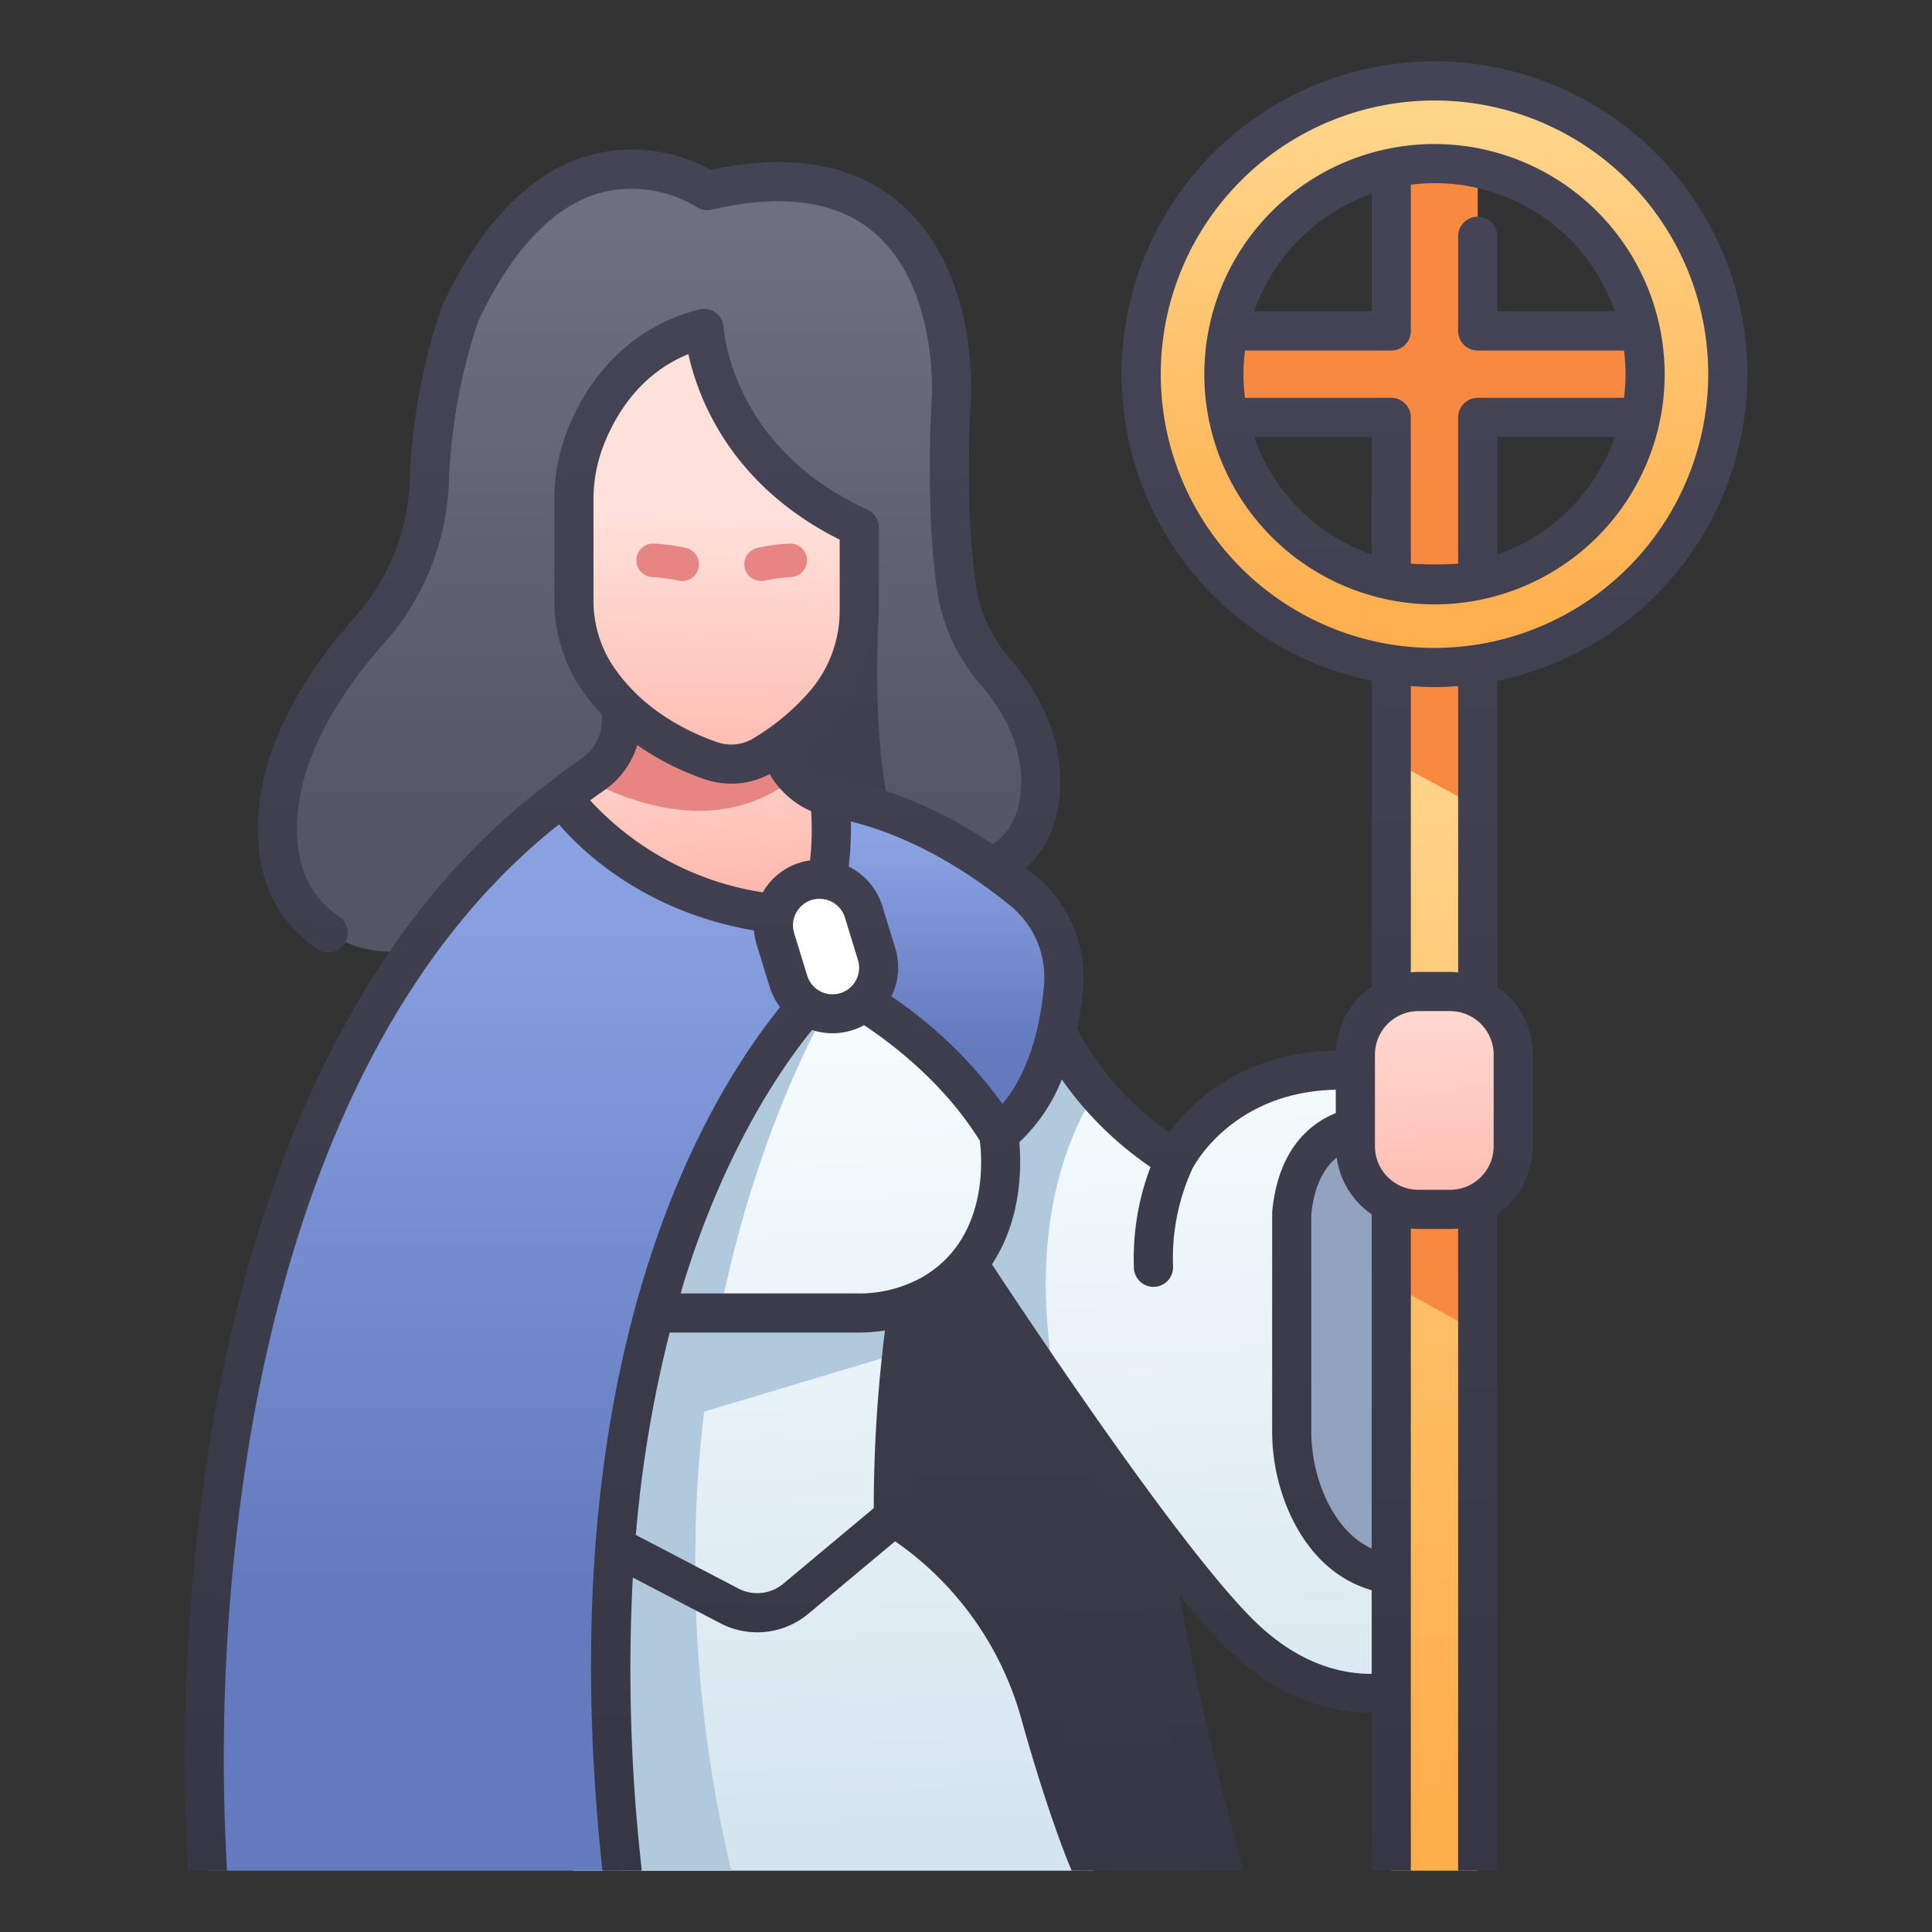 <?xml version='1.0' encoding='utf-8'?>
<svg xmlns:xlink="http://www.w3.org/1999/xlink" xmlns="http://www.w3.org/2000/svg" id="icons" height="512" viewBox="0 0 340 340" width="512"><rect x="0" y="0" width="340" height="340" fill="#333333" stroke="none"/><linearGradient id="linear-gradient" gradientUnits="userSpaceOnUse" x1="115.995" x2="115.995" y1="39.915" y2="145.545"><stop offset="0" stop-color="#6f6f81"/><stop offset="1" stop-color="#555568"/></linearGradient><linearGradient id="linear-gradient-2" gradientUnits="userSpaceOnUse" x1="146.009" x2="143.192" y1="38.361" y2="304.124"><stop offset="0" stop-color="#444456"/><stop offset="1" stop-color="#363644"/></linearGradient><linearGradient id="linear-gradient-3" x1="184.699" x2="182.879" xlink:href="#linear-gradient-2" y1="10.808" y2="342.578"/><linearGradient id="linear-gradient-4" gradientUnits="userSpaceOnUse" x1="206.187" x2="211.024" y1="164.36" y2="319.632"><stop offset="0" stop-color="#faffff"/><stop offset="1" stop-color="#d5e5ef"/></linearGradient><linearGradient id="linear-gradient-5" x1="141.607" x2="146.444" xlink:href="#linear-gradient-4" y1="166.371" y2="321.644"/><linearGradient id="linear-gradient-6" x1="129.819" x2="134.656" xlink:href="#linear-gradient-4" y1="166.739" y2="322.012"/><linearGradient id="linear-gradient-7" x1="149.334" x2="154.171" xlink:href="#linear-gradient-4" y1="166.131" y2="321.404"/><linearGradient id="linear-gradient-8" gradientUnits="userSpaceOnUse" x1="121.368" x2="125.345" y1="118.459" y2="161.481"><stop offset="0" stop-color="#ffe1db"/><stop offset="1" stop-color="#feb5a9"/></linearGradient><linearGradient id="linear-gradient-9" gradientUnits="userSpaceOnUse" x1="90.943" x2="90.943" y1="153.314" y2="278.549"><stop offset="0" stop-color="#8aa1e2"/><stop offset="1" stop-color="#637bbe"/></linearGradient><linearGradient id="linear-gradient-10" x1="165.188" x2="165.188" xlink:href="#linear-gradient-9" y1="148.245" y2="184.262"/><linearGradient id="linear-gradient-11" gradientUnits="userSpaceOnUse" x1="252.446" x2="252.446" y1="128.062" y2="316.895"><stop offset="0" stop-color="#ffd58a"/><stop offset=".553" stop-color="#ffbe65"/><stop offset="1" stop-color="#ffae4c"/></linearGradient><linearGradient id="linear-gradient-12" x1="126.196" x2="125.549" xlink:href="#linear-gradient-8" y1="90.539" y2="141.663"/><linearGradient id="linear-gradient-13" x1="252.446" x2="252.446" xlink:href="#linear-gradient-11" y1="21.778" y2="113.74"/><linearGradient id="linear-gradient-14" x1="251.788" x2="253.053" xlink:href="#linear-gradient-8" y1="167.935" y2="219.995"/><linearGradient id="linear-gradient-15" x1="252.785" x2="247.972" xlink:href="#linear-gradient-2" y1="45.791" y2="330.612"/><linearGradient id="linear-gradient-16" x1="171.735" x2="168.109" xlink:href="#linear-gradient-2" y1="53.746" y2="332.525"/><path d="m124.473 33.537s-25.111-17.209-43.453 21.557a102.269 102.269 0 0 0 -5.437 29 41.762 41.762 0 0 1 -10.383 26.606c-8.771 9.847-18.808 25.043-15.835 40.779a19.724 19.724 0 0 0 30.076 12.832q.224-.144.447-.294l78.477-9.077s23.827 3.593 24.772-16.263c.39-8.181-3.426-15.174-8.048-20.57a29.05 29.05 0 0 1 -6.8-14.927c-.959-6.973-1.687-17.856-.852-33.714.002 0 2.649-46.519-42.964-35.929z" fill="url(#linear-gradient)"/><path d="m154.657 107.49s-1.652 26 3.05 38.6h-25.407v-25.608z" fill="url(#linear-gradient-2)"/><path d="m198.164 245.677a666.063 666.063 0 0 0 17.143 83.532h-22.459l-38.636-6.754-3-105.621h31.947z" fill="url(#linear-gradient-3)"/><path d="m250.931 193.662h-19.55s-14.989 3.72-14.989 30.764v35.843s2.607 26.393 34.539 27.7z" fill="#91a3be"/><path d="m183.162 173.14s2.283 17.428 23.612 30.954c0 0 9.137-18.349 34.336-15.477v9.494s-12.226-.52-13.786 15.347v38.128a32.187 32.187 0 0 0 2.8 13.377c2.855 6.251 8.474 13.091 19.313 12.224v19.513s-15.607 6.5-31.475-9.364-49.682-68.151-49.682-68.151-3.268-23.415 14.882-46.045z" fill="url(#linear-gradient-4)"/><path d="m192.848 192.137c-8.511-10.049-9.686-19-9.686-19-18.15 22.63-14.885 46.041-14.885 46.041s7.9 12.218 17.859 26.634c-5.812-28.685 1.785-46.012 6.712-53.675z" fill="#b0c9dd"/><path d="m157.209 267.025s18.872 9.778 25.953 34.921c5.457 19.378 9.2 27.263 9.2 27.263h-91.362v-62.184z" fill="url(#linear-gradient-5)"/><path d="m161.166 223.023s-3.957 15.6-3.957 44l-17.144 14.317a10.615 10.615 0 0 1 -11.72 1.261l-24.916-13.016v-44.932z" fill="url(#linear-gradient-6)"/><g fill="#b0c9dd"><path d="m103.429 254.562 55.316-16.58a125.642 125.642 0 0 1 2.421-14.959l-57.737 1.63z"/><path d="m103.429 224.653v44.932l18.93 9.889a223.6 223.6 0 0 1 5.885-55.522z"/><path d="m122.471 267.025h-21.471v62.184h27.688a233.677 233.677 0 0 1 -6.217-62.184z"/></g><path d="m175.733 199.519s3.461 19.231-11.447 28.075a26.1 26.1 0 0 1 -13.337 3.474h-24.262s-8.333-43.106 16.083-59.345l16.53-1.823s12.519 6.792 16.433 29.619z" fill="url(#linear-gradient-7)"/><path d="m109.46 231.068h17.227c6.834-33.993 19.278-54.241 19.278-54.241l-6.164-2.936c-22.171 17.593-30.341 57.177-30.341 57.177z" fill="#b0c9dd"/><path d="m109.385 109.38v17.234a11.706 11.706 0 0 1 -5.1 9.694c-1.44.977-3.2 2.269-5.3 3.967l-3.176 8.5s9.218 20.03 47.339 17.581l9.857-12.463-7.04-13.616s-10.221-2.3-9.022-14.122z" fill="url(#linear-gradient-8)"/><path d="m98.985 140.275s13.464 20.466 44.163 21l2.817 11.579s-48.865 42.338-36.478 156.355h-72.977s-11.041-134.537 62.475-188.934z" fill="url(#linear-gradient-9)"/><path d="m145.965 140.275s1.761 12.926-2.817 21l2.817 11.579s19 8.887 29.768 26.66c0 0 9.712-5.868 11.422-25.847a19.657 19.657 0 0 0 -7.142-16.921c-7.338-5.981-19.613-14.16-34.048-16.471z" fill="url(#linear-gradient-10)"/><rect fill="#fff" height="24.005" rx="8.119" transform="matrix(.956 -.294 .294 .956 -42.518 50.055)" width="16.238" x="137.245" y="154.559"/><path d="m244.838 114.715h15.216v214.494h-15.216z" fill="url(#linear-gradient-11)"/><path d="m140.006 136.685c-1.984-2.137-3.578-5.455-3.063-10.532l-27.558-16.773v17.234a11.706 11.706 0 0 1 -5.1 9.694q-.558.38-1.182.823c19.662 10.26 31.649 4.004 36.903-.446z" fill="#e78582"/><path d="m123.918 57.793s1.25 23.13 27.3 35.007v14.577a25.212 25.212 0 0 1 -6.708 17.193 44.069 44.069 0 0 1 -10.63 8.587 10.927 10.927 0 0 1 -8.823.695c-5.38-1.845-14.4-6.095-20.223-15.012a24.489 24.489 0 0 1 -3.834-13.414v-17.46a29.827 29.827 0 0 1 2.048-10.943c2.643-6.717 8.478-16.132 20.87-19.23z" fill="url(#linear-gradient-12)"/><path d="m120.052 102.248a3 3 0 0 1 -.7-.085 28.844 28.844 0 0 0 -4.54-.6 2.953 2.953 0 0 1 .274-5.9 34.513 34.513 0 0 1 5.67.767 2.953 2.953 0 0 1 -.7 5.822z" fill="#e78582"/><path d="m133.943 102.248a2.953 2.953 0 0 1 -.7-5.822 34.5 34.5 0 0 1 5.67-.767 2.953 2.953 0 0 1 .274 5.9 28.865 28.865 0 0 0 -4.541.6 2.991 2.991 0 0 1 -.703.089z" fill="#e78582"/><path d="m244.838 133.756 15.216 8.267v-27.308h-15.216z" fill="#f78a40"/><path d="m291.683 58.244h-31.629v-31.629h-15.216v31.629h-31.628v15.216h31.628v31.629h15.216v-31.629h31.629z" fill="#f78a40"/><path d="m252.446 14.236a51.617 51.617 0 1 0 51.617 51.616 51.616 51.616 0 0 0 -51.617-51.616zm0 88.678a37.062 37.062 0 1 1 37.062-37.062 37.062 37.062 0 0 1 -37.062 37.062z" fill="url(#linear-gradient-13)"/><path d="m244.838 226.023 15.216 8.345v-43.105h-15.216z" fill="#f78a40"/><rect fill="url(#linear-gradient-14)" height="38.339" rx="11.113" width="27.782" x="238.522" y="174.492"/><path d="m252.446 25.346a40.507 40.507 0 1 0 40.507 40.507 40.552 40.552 0 0 0 -40.507-40.507zm-11.053 8.766v20.688h-20.688a33.769 33.769 0 0 1 20.688-20.688zm0 63.481a33.773 33.773 0 0 1 -20.688-20.688h20.688zm22.107 0v-20.688h20.688a33.773 33.773 0 0 1 -20.688 20.688zm-3.445-59.461a3.445 3.445 0 0 0 -3.446 3.445v16.667a3.445 3.445 0 0 0 3.446 3.445h25.745a32.588 32.588 0 0 1 0 8.326h-25.745a3.445 3.445 0 0 0 -3.446 3.445v25.74a68.429 68.429 0 0 1 -8.326 0v-25.74a3.445 3.445 0 0 0 -3.445-3.445h-25.738a32.588 32.588 0 0 1 0-8.326h25.741a3.445 3.445 0 0 0 3.445-3.445v-25.744a33.523 33.523 0 0 1 35.9 22.3h-20.686v-13.223a3.445 3.445 0 0 0 -3.445-3.445z" fill="url(#linear-gradient-15)"/><path d="m269.749 201.719v-16.114a14.544 14.544 0 0 0 -6.249-11.938v-53.867a55.062 55.062 0 1 0 -22.107 0v53.82a14.545 14.545 0 0 0 -6.279 11.258c-16.613.254-25.606 9.344-29.338 14.4a50.975 50.975 0 0 1 -16-17.789 3.433 3.433 0 0 0 -.223-.34 61.193 61.193 0 0 0 1.032-7.18 23.086 23.086 0 0 0 -8.4-19.885c-.531-.433-1.086-.875-1.658-1.321 3.691-3.383 5.767-8.114 6.044-13.919.378-7.931-2.608-15.661-8.873-22.975a25.581 25.581 0 0 1 -6-13.155c-.847-6.153-1.678-16.883-.827-33.05.052-.911 1.112-22.461-12.711-34.1-8.01-6.744-19.145-8.654-33.109-5.686a28.706 28.706 0 0 0 -20.971-2.658c-10.411 2.815-19.217 11.7-26.174 26.4-.043.091-.081.183-.116.276a104.933 104.933 0 0 0 -5.651 30.104 38.392 38.392 0 0 1 -9.514 24.414c-9.374 10.523-19.871 26.649-16.648 43.709a22.823 22.823 0 0 0 9.881 14.9 3.445 3.445 0 0 0 3.808-5.743 15.982 15.982 0 0 1 -6.919-10.44c-2.7-14.307 6.678-28.479 15.023-37.847a45.3 45.3 0 0 0 11.257-28.793 99.888 99.888 0 0 1 5.173-27.78c6.017-12.658 13.277-20.235 21.58-22.522a22.072 22.072 0 0 1 16.741 2.481 3.444 3.444 0 0 0 2.727.513c12.362-2.868 21.935-1.55 28.453 3.921 11.192 9.387 10.308 28.273 10.299 28.472-.707 13.424-.411 24.986.879 34.365a32.465 32.465 0 0 0 7.592 16.7c5.085 5.935 7.515 12.047 7.223 18.164-.218 4.573-1.844 7.877-4.94 10.07-7.517-5.024-17.16-9.888-28.037-11.671a9.023 9.023 0 0 1 -5.523-4.552 35.169 35.169 0 0 0 5.836-5.442c5.976-7.5 7.623-19.123 7.624-19.281 0-.083 0-.13 0-.136v-.011c0-.038 0-14.69 0-14.69a3.446 3.446 0 0 0 -2.015-3.135c-23.708-10.811-25.233-31.208-25.287-32.07a3.445 3.445 0 0 0 -4.274-3.144c-10.616 2.654-18.87 10.222-23.238 21.308a33.152 33.152 0 0 0 -2.288 12.206v17.46a27.847 27.847 0 0 0 4.395 15.3 36.423 36.423 0 0 0 3.993 5.058v.832a8.246 8.246 0 0 1 -3.586 6.844c-1.7 1.153-3.554 2.539-5.512 4.12-30.748 22.8-51.518 63.261-60.066 117.02a354.3 354.3 0 0 0 -3.721 74.609h6.883c0-.094.013-.185 0-.281a345.467 345.467 0 0 1 3.662-73.393c5.634-35.324 19.719-82.738 54.768-110.454 4.422 5.125 15.446 15.445 34.326 18.664a11.615 11.615 0 0 0 .47 2.5l2.282 7.425a11.473 11.473 0 0 0 1.836 3.574c-13.946 17.28-40.825 63.129-31.263 151.963h6.891a3.3 3.3 0 0 0 0-.372 311.468 311.468 0 0 1 -1.546-51.219l15.384 8.037a14.026 14.026 0 0 0 15.523-1.67l15.253-12.738a56.284 56.284 0 0 1 22.319 31.633c4.227 15 7.438 23.212 8.755 26.329h7.2a3.411 3.411 0 0 0 -.319-1.473c-.037-.078-3.715-7.964-9-26.724-6.153-21.846-20.629-32.67-25.814-35.947a235.271 235.271 0 0 1 2.325-32.967 26.867 26.867 0 0 0 3.055-1.541 27.161 27.161 0 0 0 3.791-2.718c6.765 10.234 17.981 26.875 28.479 40.988 0 .034 0 .068.008.1 2.589 14.755 7.009 37.111 13.413 60.28h7a3.412 3.412 0 0 0 -.112-.924c-4.791-17.2-8.473-34.009-11.117-47.587 2.934 3.6 5.658 6.713 8.015 9.07 9.706 9.706 19.519 11.678 25.869 11.686v27.755h6.89v-113c.446.041.9.069 1.352.069h5.557c.478 0 .951-.027 1.417-.072v113h6.893v-115.545a14.545 14.545 0 0 0 6.249-11.938zm-120.026-57.161c11.636 2.9 21.561 9.519 28.112 14.862a16.2 16.2 0 0 1 5.887 13.958c-.992 11.6-4.757 17.879-7.316 20.879a77.728 77.728 0 0 0 -19.53-18.908 11.511 11.511 0 0 0 .682-8.472l-2.282-7.425a11.529 11.529 0 0 0 -5.927-6.951 51.942 51.942 0 0 0 .374-7.943zm-5.5 13.618a4.682 4.682 0 0 1 4.47 3.3l2.282 7.425a4.674 4.674 0 1 1 -8.935 2.747l-2.282-7.425a4.673 4.673 0 0 1 4.465-6.047zm-39.778-52.75v-17.46a26.3 26.3 0 0 1 1.808-9.68c2.2-5.584 6.526-12.551 14.889-15.97 1.644 7.514 7.309 23 26.63 32.656v12.336q0 .067-.006.2a21.669 21.669 0 0 1 -5.777 14.716 40.181 40.181 0 0 1 -9.773 7.919 7.5 7.5 0 0 1 -6.041.452c-4.595-1.576-13.1-5.443-18.457-13.638a20.979 20.979 0 0 1 -3.276-11.531zm29.8 51.609a51.929 51.929 0 0 1 -30.386-16.185c.823-.614 1.614-1.18 2.367-1.691a15.054 15.054 0 0 0 5.927-8.032 47.839 47.839 0 0 0 11.786 5.983 14.736 14.736 0 0 0 4.782.8 14.119 14.119 0 0 0 6.72-1.689 15.74 15.74 0 0 0 7.3 6.534 47.077 47.077 0 0 1 -.195 8.666 11.339 11.339 0 0 0 -8.3 5.613zm19.522 108.375-15.91 13.29a7.152 7.152 0 0 1 -7.916.852l-18.041-9.426a217.486 217.486 0 0 1 5.951-35.613h33.094a32.127 32.127 0 0 0 4.795-.37 251.08 251.08 0 0 0 -1.973 31.267zm8.761-40.779a22.67 22.67 0 0 1 -11.579 2.992h-31.17c.307-1.027.6-2.064.926-3.078 7.109-22.312 16.475-36.236 22.2-43.285a11.562 11.562 0 0 0 9.161-.846c6.351 4.242 14.542 10.989 20.365 20.333.409 3.161 1.492 17.124-9.903 23.884zm78.865 69.94c-5.607.025-13.2-1.876-21-9.676-12.61-12.61-37.214-49.328-45.827-62.394 5.289-7.983 5.188-17.364 4.817-21.489a30.72 30.72 0 0 0 7.479-11.051 60.825 60.825 0 0 0 15.612 15.408 45.132 45.132 0 0 0 -2.922 17.808 3.445 3.445 0 0 0 3.438 3.29h.159a3.446 3.446 0 0 0 3.286-3.6 37.851 37.851 0 0 1 3.4-17.188l.007-.02.009-.013c.3-.577 7.132-13.507 25.227-13.871v4.112c-4.366 1.761-10.094 6.17-11.182 17.235-.01.112-.016.225-.016.337v38.128a35.385 35.385 0 0 0 3.108 14.807c3.222 7.057 8.177 11.662 14.406 13.457zm0-22.049c-3.394-1.573-6.124-4.58-8.138-8.991a28.529 28.529 0 0 1 -2.486-11.945v-37.954c.543-5.208 2.372-8.2 4.462-9.915a14.558 14.558 0 0 0 6.162 9.989zm21.466-70.8a7.676 7.676 0 0 1 -7.667 7.668h-5.557a7.676 7.676 0 0 1 -7.668-7.668v-16.117a7.676 7.676 0 0 1 7.668-7.668h5.557a7.676 7.676 0 0 1 7.667 7.668zm-14.576-30.6v-50.382c1.376.1 2.761.174 4.163.174s2.787-.07 4.163-.174v50.379c-.466-.045-.939-.072-1.417-.072h-5.557c-.456 0-.906.027-1.352.069zm4.163-57.092a48.172 48.172 0 1 1 48.172-48.171 48.226 48.226 0 0 1 -48.172 48.165z" fill="url(#linear-gradient-16)"/></svg>